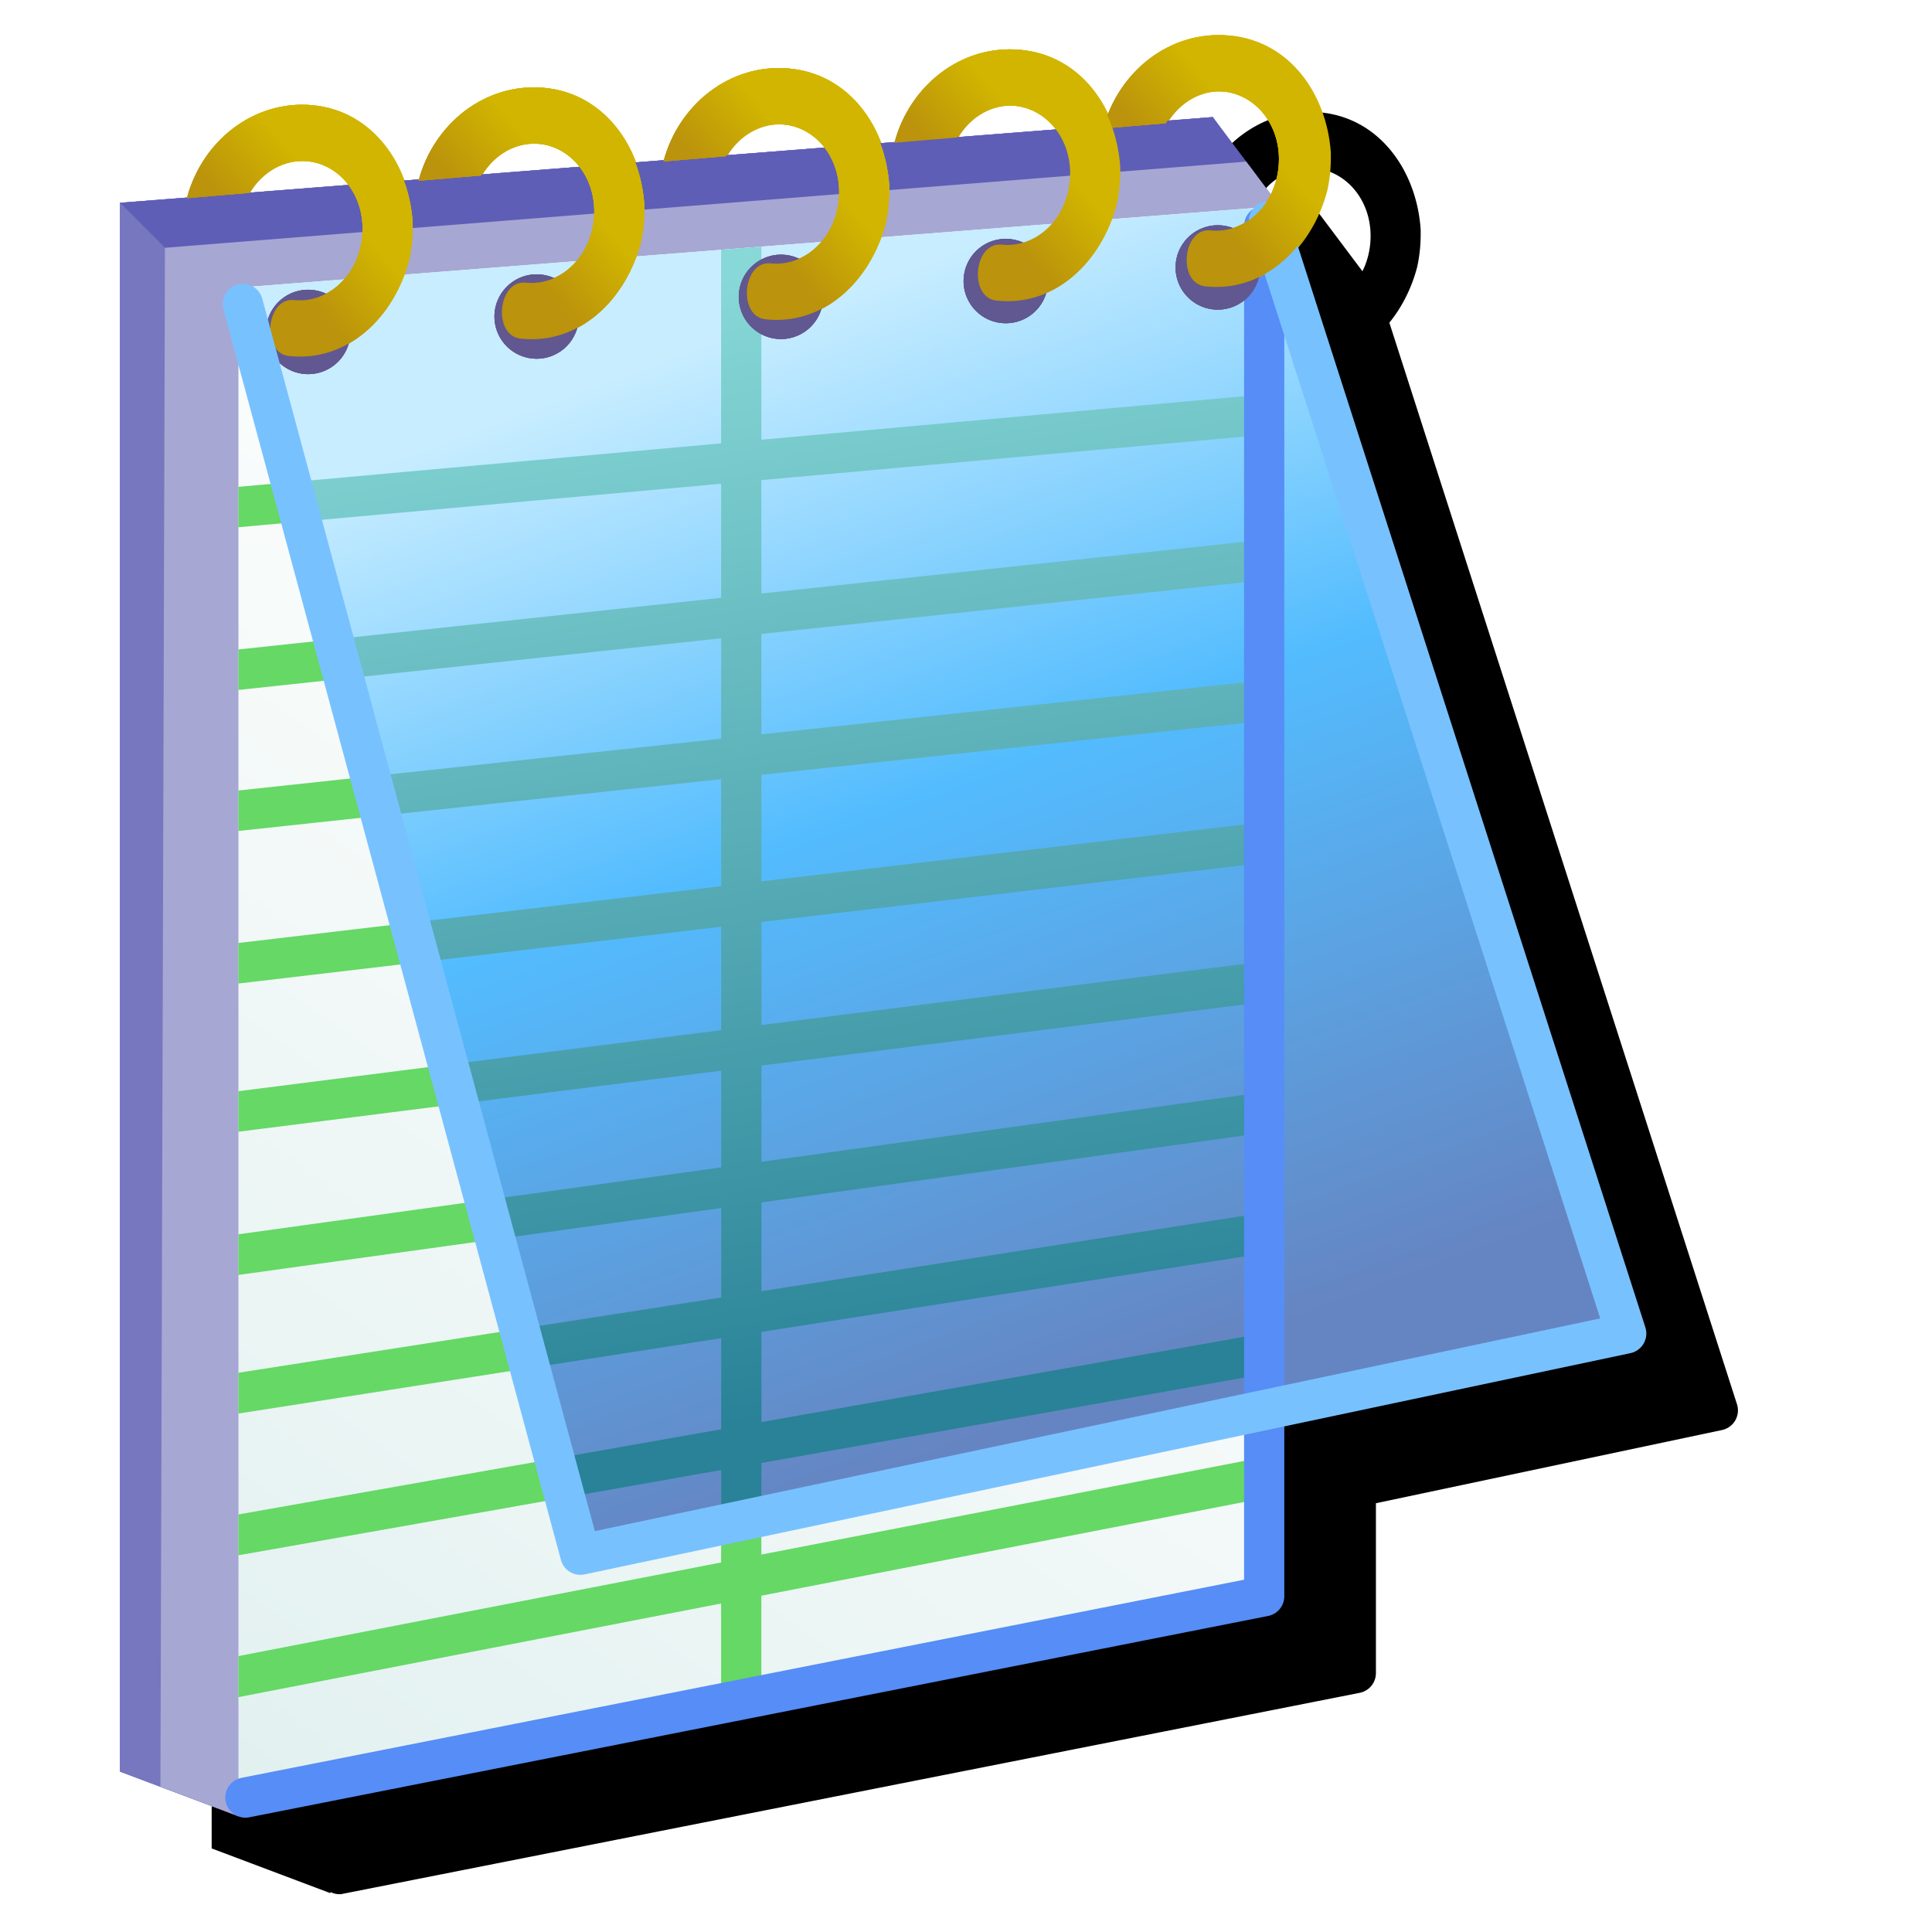 <?xml version="1.0" encoding="UTF-8" standalone="no"?>
<svg
   inkscape:export-ydpi="6"
   inkscape:export-xdpi="6"
   inkscape:export-filename="notepad.png"
   sodipodi:docname="notepad-16.svg"
   inkscape:version="1.1.2 (0a00cf5339, 2022-02-04)"
   id="svg8"
   version="1.1"
   viewBox="0 0 256 256"
   height="256"
   width="256"
   xmlns:inkscape="http://www.inkscape.org/namespaces/inkscape"
   xmlns:sodipodi="http://sodipodi.sourceforge.net/DTD/sodipodi-0.dtd"
   xmlns:xlink="http://www.w3.org/1999/xlink"
   xmlns="http://www.w3.org/2000/svg"
   xmlns:svg="http://www.w3.org/2000/svg"
   xmlns:rdf="http://www.w3.org/1999/02/22-rdf-syntax-ns#"
   xmlns:cc="http://creativecommons.org/ns#"
   xmlns:dc="http://purl.org/dc/elements/1.1/">
  <defs
     id="defs2">
    <linearGradient
       inkscape:collect="always"
       id="linearGradient141488">
      <stop
         style="stop-color:#87d8d6;stop-opacity:1"
         offset="0"
         id="stop141484" />
      <stop
         style="stop-color:#298297;stop-opacity:1"
         offset="1"
         id="stop141486" />
    </linearGradient>
    <linearGradient
       inkscape:collect="always"
       id="linearGradient15268">
      <stop
         style="stop-color:#6585c2;stop-opacity:1"
         offset="0"
         id="stop15264" />
      <stop
         style="stop-color:#53bcfe;stop-opacity:1"
         offset="0.555"
         id="stop78719" />
      <stop
         style="stop-color:#c8edff;stop-opacity:1"
         offset="1"
         id="stop15266" />
    </linearGradient>
    <linearGradient
       inkscape:collect="always"
       id="linearGradient3701">
      <stop
         style="stop-color:#bb930c;stop-opacity:1"
         offset="0"
         id="stop3697" />
      <stop
         style="stop-color:#d1b500;stop-opacity:1"
         offset="1"
         id="stop3699" />
    </linearGradient>
    <linearGradient
       id="linearGradient932"
       inkscape:collect="always">
      <stop
         id="stop928"
         offset="0"
         style="stop-color:#e2f1f0;stop-opacity:1" />
      <stop
         style="stop-color:#f7fbfa;stop-opacity:1"
         offset="0.5"
         id="stop2558" />
      <stop
         id="stop930"
         offset="1"
         style="stop-color:#ffffff;stop-opacity:1" />
    </linearGradient>
    <linearGradient
       gradientTransform="matrix(5.306,0.499,-0.499,5.306,200.615,1.513)"
       inkscape:collect="always"
       xlink:href="#linearGradient3701"
       id="linearGradient3457-0"
       x1="-21.61"
       y1="8.662"
       x2="-20.31"
       y2="7.286"
       gradientUnits="userSpaceOnUse" />
    <linearGradient
       gradientUnits="userSpaceOnUse"
       y2="7.286"
       x2="-20.31"
       y1="8.662"
       x1="-21.61"
       id="linearGradient3457-0-6"
       xlink:href="#linearGradient3701"
       inkscape:collect="always"
       gradientTransform="matrix(5.306,0.499,-0.499,5.306,228.073,-0.543)" />
    <linearGradient
       gradientUnits="userSpaceOnUse"
       y2="7.286"
       x2="-20.31"
       y1="8.662"
       x1="-21.61"
       id="linearGradient3457-0-2"
       xlink:href="#linearGradient3701"
       inkscape:collect="always"
       gradientTransform="matrix(5.306,0.499,-0.499,5.306,257.097,-2.832)" />
    <linearGradient
       gradientUnits="userSpaceOnUse"
       y2="7.286"
       x2="-20.31"
       y1="8.662"
       x1="-21.61"
       id="linearGradient3457-0-5"
       xlink:href="#linearGradient3701"
       inkscape:collect="always"
       gradientTransform="matrix(5.306,0.499,-0.499,5.306,284.471,-5.049)" />
    <linearGradient
       gradientUnits="userSpaceOnUse"
       y2="7.286"
       x2="-20.31"
       y1="8.662"
       x1="-21.61"
       id="linearGradient3457-0-0"
       xlink:href="#linearGradient3701"
       inkscape:collect="always"
       gradientTransform="matrix(5.306,0.499,-0.499,5.306,309.212,-6.736)" />
    <linearGradient
       y2="4.563"
       x2="-34.042"
       y1="39.478"
       x1="-58.352"
       gradientTransform="matrix(1.118,0,0,1.118,-3.452,-0.06)"
       gradientUnits="userSpaceOnUse"
       id="linearGradient3912"
       xlink:href="#linearGradient932"
       inkscape:collect="always" />
    <linearGradient
       y2="7.286"
       x2="-20.31"
       y1="8.662"
       x1="-21.61"
       gradientTransform="matrix(1.113,0.105,-0.105,1.113,-42.763,-0.304)"
       gradientUnits="userSpaceOnUse"
       id="linearGradient3914"
       xlink:href="#linearGradient3701"
       inkscape:collect="always" />
    <linearGradient
       y2="7.286"
       x2="-20.31"
       y1="8.662"
       x1="-21.61"
       gradientTransform="matrix(1.113,0.105,-0.105,1.113,-37.003,-0.735)"
       gradientUnits="userSpaceOnUse"
       id="linearGradient3916"
       xlink:href="#linearGradient3701"
       inkscape:collect="always" />
    <linearGradient
       y2="7.286"
       x2="-20.31"
       y1="8.662"
       x1="-21.61"
       gradientTransform="matrix(1.113,0.105,-0.105,1.113,-30.915,-1.215)"
       gradientUnits="userSpaceOnUse"
       id="linearGradient3918"
       xlink:href="#linearGradient3701"
       inkscape:collect="always" />
    <linearGradient
       y2="7.286"
       x2="-20.31"
       y1="8.662"
       x1="-21.61"
       gradientTransform="matrix(1.113,0.105,-0.105,1.113,-19.982,-2.034)"
       gradientUnits="userSpaceOnUse"
       id="linearGradient3920"
       xlink:href="#linearGradient3701"
       inkscape:collect="always" />
    <linearGradient
       y2="7.286"
       x2="-20.31"
       y1="8.662"
       x1="-21.61"
       gradientTransform="matrix(1.113,0.105,-0.105,1.113,-25.172,-1.68)"
       gradientUnits="userSpaceOnUse"
       id="linearGradient3922"
       xlink:href="#linearGradient3701"
       inkscape:collect="always" />
    <linearGradient
       inkscape:collect="always"
       xlink:href="#linearGradient15268"
       id="linearGradient15270"
       x1="-62.678"
       y1="29.084"
       x2="-72.386"
       y2="2.896"
       gradientUnits="userSpaceOnUse"
       gradientTransform="translate(16.293,4.972)" />
    <linearGradient
       inkscape:collect="always"
       xlink:href="#linearGradient3701"
       id="linearGradient74924"
       gradientUnits="userSpaceOnUse"
       gradientTransform="matrix(1.113,0.105,-0.105,1.113,-42.763,-0.304)"
       x1="-21.61"
       y1="8.662"
       x2="-20.31"
       y2="7.286" />
    <linearGradient
       inkscape:collect="always"
       xlink:href="#linearGradient3701"
       id="linearGradient74926"
       gradientUnits="userSpaceOnUse"
       gradientTransform="matrix(1.113,0.105,-0.105,1.113,-37.003,-0.735)"
       x1="-21.61"
       y1="8.662"
       x2="-20.31"
       y2="7.286" />
    <linearGradient
       inkscape:collect="always"
       xlink:href="#linearGradient3701"
       id="linearGradient74928"
       gradientUnits="userSpaceOnUse"
       gradientTransform="matrix(1.113,0.105,-0.105,1.113,-30.915,-1.215)"
       x1="-21.61"
       y1="8.662"
       x2="-20.31"
       y2="7.286" />
    <linearGradient
       inkscape:collect="always"
       xlink:href="#linearGradient3701"
       id="linearGradient74930"
       gradientUnits="userSpaceOnUse"
       gradientTransform="matrix(1.113,0.105,-0.105,1.113,-19.982,-2.034)"
       x1="-21.61"
       y1="8.662"
       x2="-20.31"
       y2="7.286" />
    <linearGradient
       inkscape:collect="always"
       xlink:href="#linearGradient3701"
       id="linearGradient74932"
       gradientUnits="userSpaceOnUse"
       gradientTransform="matrix(1.113,0.105,-0.105,1.113,-25.172,-1.68)"
       x1="-21.61"
       y1="8.662"
       x2="-20.31"
       y2="7.286" />
    <linearGradient
       inkscape:collect="always"
       xlink:href="#linearGradient3701"
       id="linearGradient74936"
       gradientUnits="userSpaceOnUse"
       gradientTransform="matrix(1.113,0.105,-0.105,1.113,-42.763,-0.304)"
       x1="-21.61"
       y1="8.662"
       x2="-20.31"
       y2="7.286" />
    <linearGradient
       inkscape:collect="always"
       xlink:href="#linearGradient3701"
       id="linearGradient74938"
       gradientUnits="userSpaceOnUse"
       gradientTransform="matrix(1.113,0.105,-0.105,1.113,-37.003,-0.735)"
       x1="-21.61"
       y1="8.662"
       x2="-20.31"
       y2="7.286" />
    <linearGradient
       inkscape:collect="always"
       xlink:href="#linearGradient3701"
       id="linearGradient74940"
       gradientUnits="userSpaceOnUse"
       gradientTransform="matrix(1.113,0.105,-0.105,1.113,-30.915,-1.215)"
       x1="-21.61"
       y1="8.662"
       x2="-20.31"
       y2="7.286" />
    <linearGradient
       inkscape:collect="always"
       xlink:href="#linearGradient3701"
       id="linearGradient74942"
       gradientUnits="userSpaceOnUse"
       gradientTransform="matrix(1.113,0.105,-0.105,1.113,-19.982,-2.034)"
       x1="-21.61"
       y1="8.662"
       x2="-20.31"
       y2="7.286" />
    <linearGradient
       inkscape:collect="always"
       xlink:href="#linearGradient3701"
       id="linearGradient74944"
       gradientUnits="userSpaceOnUse"
       gradientTransform="matrix(1.113,0.105,-0.105,1.113,-25.172,-1.68)"
       x1="-21.61"
       y1="8.662"
       x2="-20.31"
       y2="7.286" />
    <linearGradient
       inkscape:collect="always"
       xlink:href="#linearGradient141488"
       id="linearGradient141490"
       x1="-71.531"
       y1="7.111"
       x2="-66.85"
       y2="34.943"
       gradientUnits="userSpaceOnUse" />
    <filter
       inkscape:collect="always"
       style="color-interpolation-filters:sRGB"
       id="filter944"
       x="-0.159"
       y="-0.136"
       width="1.319"
       height="1.273">
      <feGaussianBlur
         inkscape:collect="always"
         stdDeviation="13.426"
         id="feGaussianBlur946" />
    </filter>
  </defs>
  <sodipodi:namedview
     inkscape:guide-bbox="true"
     inkscape:snap-object-midpoints="true"
     showguides="true"
     inkscape:snap-global="true"
     inkscape:bbox-paths="false"
     fit-margin-bottom="0"
     fit-margin-right="0"
     fit-margin-left="0"
     fit-margin-top="0"
     inkscape:bbox-nodes="false"
     inkscape:snap-bbox="true"
     inkscape:window-maximized="1"
     inkscape:window-y="0"
     inkscape:window-x="0"
     inkscape:window-height="2043"
     inkscape:window-width="3840"
     units="px"
     showgrid="false"
     inkscape:document-rotation="0"
     inkscape:current-layer="layer1"
     inkscape:document-units="px"
     inkscape:cy="123.84322"
     inkscape:cx="58.194846"
     inkscape:zoom="3.4882814"
     inkscape:pageshadow="2"
     inkscape:pageopacity="0.0"
     borderopacity="1.0"
     bordercolor="#666666"
     pagecolor="#ffffff"
     id="base"
     inkscape:pagecheckerboard="0"
     inkscape:snap-grids="false"
     inkscape:object-paths="true"
     inkscape:snap-to-guides="false"
     inkscape:snap-others="false">
    <inkscape:grid
       originy="0"
       originx="0"
       id="grid1504"
       type="xygrid" />
    <inkscape:grid
       originy="0"
       originx="0"
       spacingy="0.5"
       spacingx="0.5"
       id="grid1507"
       type="xygrid" />
  </sodipodi:namedview>
  <g
     transform="translate(-12.568)"
     id="layer1"
     inkscape:groupmode="layer"
     inkscape:label="Layer 1">
    <path
       id="path1378"
       style="fill:#000000;fill-opacity:1;stroke:none;stroke-width:5.959px;stroke-linecap:round;stroke-linejoin:miter;stroke-opacity:1;filter:url(#filter944)"
       d="m 186.087,14.83 c -6.46,0.024 -12.08,4.293 -14.5,10.313 -0.046,0.114 -0.087,0.23 -0.131,0.346 -2.144,-4.7 -6.177,-8.197 -11.584,-8.705 -7.758,-0.73 -14.586,4.711 -16.607,12.225 l -1.922,0.15 c -0.004,-0.01 -0.006,-0.02 -0.01,-0.029 -0.826,-2.199 -2.045,-4.183 -3.607,-5.789 -0.156,-0.161 -0.315,-0.318 -0.479,-0.471 -2.121,-1.988 -4.815,-3.31 -7.98,-3.607 -7.729,-0.727 -14.537,4.674 -16.586,12.145 l -1.168,0.092 -0.826,0.064 -0.859,0.066 -0.939,0.074 c -1.981,-5.285 -6.224,-9.333 -12.074,-9.883 -4.138,-0.389 -8.012,0.977 -11.033,3.477 -0.178,0.147 -0.352,0.298 -0.523,0.453 -2.359,2.126 -4.134,4.97 -5.023,8.201 l -2.01,0.158 c -0.015,-0.04 -0.028,-0.081 -0.043,-0.121 -1.983,-5.278 -6.222,-9.318 -12.066,-9.867 -7.763,-0.73 -14.597,4.719 -16.613,12.24 l -8.889,0.697 V 244.928 l 5.355,2.016 10.338,3.895 0.078,-0.123 a 2.665,2.665 0 0 0 1.361,0.271 L 192.737,224.307 a 2.665,2.665 0 0 0 2.148,-2.613 v -22.508 l 45.855,-9.699 a 2.665,2.665 0 0 0 1.986,-3.424 L 196.665,42.758 c 1.698,-2.086 2.968,-4.629 3.686,-7.379 0.37,-1.683 0.498,-3.334 0.459,-5.008 -0.541,-7.804 -5.481,-14.742 -13.273,-15.475 -0.487,-0.046 -0.971,-0.068 -1.449,-0.066 z m 0.18,7.451 c 0.19,0.003 0.381,0.013 0.572,0.031 4.373,0.411 7.789,4.679 7.291,9.969 -0.126,1.343 -0.489,2.575 -1.031,3.662 l -7.689,-10.242 -6.037,0.473 c 0.039,-0.06 0.075,-0.121 0.115,-0.18 1.596,-2.346 4.118,-3.755 6.779,-3.713 z m -27.664,1.887 c 0.19,0.003 0.381,0.013 0.572,0.031 2.177,0.205 4.115,1.367 5.453,3.133 l -12.059,0.945 -0.498,0.039 -0.355,0.027 -0.197,0.016 c 0.097,-0.164 0.199,-0.325 0.305,-0.48 1.596,-2.346 4.118,-3.753 6.779,-3.711 z m -30.605,2.479 c 0.19,0.003 0.381,0.013 0.572,0.031 2.145,0.202 4.057,1.335 5.393,3.059 l -12.996,1.02 c 1.573,-2.582 4.224,-4.154 7.031,-4.109 z m -32.453,2.559 c 0.19,0.003 0.381,0.013 0.572,0.031 2.14,0.201 4.047,1.331 5.383,3.047 l -11.725,0.92 -0.873,0.068 -0.309,0.023 -0.072,0.006 c 0.079,-0.13 0.159,-0.258 0.244,-0.383 1.596,-2.346 4.118,-3.755 6.779,-3.713 z m -30.699,2.301 c 0.19,0.003 0.379,0.013 0.57,0.031 2.183,0.205 4.128,1.372 5.467,3.146 l -8.557,0.672 -0.344,0.027 -4.232,0.332 c 0.101,-0.17 0.205,-0.337 0.314,-0.498 1.596,-2.346 4.12,-3.753 6.781,-3.711 z" />
    <g
       id="g187381"
       style="opacity:1"
       transform="matrix(5.33,0,0,5.33,412.974,0.373)">
      <g
         id="g74559"
         style="stroke:none"
         transform="matrix(0.21,0,0,0.21,-84.848,-0.621)">
        <g
           id="g74537"
           transform="matrix(5.33,0,0,5.33,441.312,0.012)"
           style="stroke:none">
          <g
             id="g74535"
             style="stroke:none">
            <path
               style="fill:none;stroke:none;stroke-width:1px;stroke-linecap:round;stroke-linejoin:miter;stroke-opacity:1"
               d="m -66.432,12 5.5,-0.5"
               id="path74521"
               sodipodi:nodetypes="cc" />
            <path
               style="fill:#aeb2b1;fill-opacity:1;stroke:none;stroke-width:1px;stroke-linecap:round;stroke-linejoin:round;stroke-opacity:1"
               d="m -66.432,15 5.5,-0.5"
               id="path74523"
               sodipodi:nodetypes="cc" />
            <path
               style="fill:none;stroke:none;stroke-width:1px;stroke-linecap:round;stroke-linejoin:round;stroke-opacity:1"
               d="m -65.932,22 17,-1.5"
               id="path74525"
               sodipodi:nodetypes="cc" />
            <path
               id="path74527"
               d="M -65.932,25.5 -48.932,24"
               style="fill:none;stroke:none;stroke-width:1px;stroke-linecap:round;stroke-linejoin:round;stroke-opacity:1"
               sodipodi:nodetypes="cc" />
            <path
               sodipodi:nodetypes="cc"
               style="fill:none;stroke:none;stroke-width:1px;stroke-linecap:round;stroke-linejoin:round;stroke-opacity:1"
               d="m -65.932,29 17,-1.5"
               id="path74529" />
            <path
               sodipodi:nodetypes="cc"
               id="path74531"
               d="m -65.932,35.5 5.5,-0.5"
               style="fill:none;stroke:none;stroke-width:1px;stroke-linecap:round;stroke-linejoin:miter;stroke-opacity:1" />
            <path
               sodipodi:nodetypes="cc"
               id="path74533"
               d="m -65.932,38.5 5.5,-0.5"
               style="fill:#aeb2b1;fill-opacity:1;stroke:none;stroke-width:1px;stroke-linecap:round;stroke-linejoin:round;stroke-opacity:1" />
          </g>
        </g>
        <circle
           style="fill:#615791;fill-opacity:1;fill-rule:evenodd;stroke:none;stroke-width:6.828;stroke-linecap:round;stroke-linejoin:round"
           id="circle74539"
           cx="82.876"
           cy="41.966"
           r="5" />
        <circle
           r="5"
           cy="40.138"
           cx="109.952"
           id="circle74541"
           style="fill:#615791;fill-opacity:1;fill-rule:evenodd;stroke:none;stroke-width:6.828;stroke-linecap:round;stroke-linejoin:round" />
        <circle
           r="5"
           cy="37.806"
           cx="138.908"
           id="circle74543"
           style="fill:#615791;fill-opacity:1;fill-rule:evenodd;stroke:none;stroke-width:6.828;stroke-linecap:round;stroke-linejoin:round" />
        <circle
           r="5"
           cy="35.936"
           cx="165.553"
           id="circle74545"
           style="fill:#615791;fill-opacity:1;fill-rule:evenodd;stroke:none;stroke-width:6.828;stroke-linecap:round;stroke-linejoin:round" />
        <circle
           r="5"
           cy="34.324"
           cx="190.672"
           id="circle74547"
           style="fill:#615791;fill-opacity:1;fill-rule:evenodd;stroke:none;stroke-width:6.828;stroke-linecap:round;stroke-linejoin:round" />
        <path
           style="color:#000000;font-style:normal;font-variant:normal;font-weight:normal;font-stretch:normal;font-size:medium;line-height:normal;font-family:sans-serif;font-variant-ligatures:normal;font-variant-position:normal;font-variant-caps:normal;font-variant-numeric:normal;font-variant-alternates:normal;font-variant-east-asian:normal;font-feature-settings:normal;font-variation-settings:normal;text-indent:0;text-align:start;text-decoration:none;text-decoration-line:none;text-decoration-style:solid;text-decoration-color:#000000;letter-spacing:normal;word-spacing:normal;text-transform:none;writing-mode:lr-tb;direction:ltr;text-orientation:mixed;dominant-baseline:auto;baseline-shift:baseline;text-anchor:start;white-space:normal;shape-padding:0;shape-margin:0;inline-size:0;clip-rule:nonzero;display:inline;overflow:visible;visibility:visible;opacity:1;isolation:auto;mix-blend-mode:normal;color-interpolation:sRGB;color-interpolation-filters:linearRGB;solid-color:#000000;solid-opacity:1;vector-effect:none;fill:url(#linearGradient3457-0);fill-opacity:1;fill-rule:evenodd;stroke:none;stroke-width:6.662;stroke-linecap:round;stroke-linejoin:round;stroke-miterlimit:4;stroke-dasharray:none;stroke-dashoffset:0;stroke-opacity:1;color-rendering:auto;image-rendering:auto;shape-rendering:auto;text-rendering:auto;enable-background:accumulate;stop-color:#000000;stop-opacity:1"
           d="m 80.592,44.814 c 6.967,0.766 12.489,-4.624 14.257,-11.404 0.331,-1.505 0.445,-2.981 0.41,-4.478 C 94.775,21.951 90.357,15.746 83.387,15.09 76.421,14.435 70.291,19.343 68.51,26.103 l 7.385,-0.626 c 1.491,-2.532 4.132,-4.012 6.868,-3.754 3.911,0.368 6.967,4.184 6.522,8.915 -0.445,4.731 -4.164,7.954 -8.07,7.543 -3.318,-0.349 -3.946,6.268 -0.624,6.633 z"
           id="path74549"
           sodipodi:nodetypes="sccsccssss" />
        <path
           sodipodi:nodetypes="sccsccssss"
           id="path74551"
           d="m 108.049,42.757 c 6.967,0.766 12.489,-4.624 14.257,-11.404 0.331,-1.505 0.445,-2.981 0.41,-4.478 -0.484,-6.98 -4.903,-13.185 -11.872,-13.841 -6.966,-0.655 -13.095,4.252 -14.876,11.013 l 7.385,-0.626 c 1.491,-2.532 4.132,-4.012 6.868,-3.754 3.911,0.368 6.967,4.184 6.522,8.915 -0.445,4.731 -4.164,7.954 -8.07,7.543 -3.318,-0.349 -3.946,6.268 -0.624,6.633 z"
           style="color:#000000;font-style:normal;font-variant:normal;font-weight:normal;font-stretch:normal;font-size:medium;line-height:normal;font-family:sans-serif;font-variant-ligatures:normal;font-variant-position:normal;font-variant-caps:normal;font-variant-numeric:normal;font-variant-alternates:normal;font-variant-east-asian:normal;font-feature-settings:normal;font-variation-settings:normal;text-indent:0;text-align:start;text-decoration:none;text-decoration-line:none;text-decoration-style:solid;text-decoration-color:#000000;letter-spacing:normal;word-spacing:normal;text-transform:none;writing-mode:lr-tb;direction:ltr;text-orientation:mixed;dominant-baseline:auto;baseline-shift:baseline;text-anchor:start;white-space:normal;shape-padding:0;shape-margin:0;inline-size:0;clip-rule:nonzero;display:inline;overflow:visible;visibility:visible;opacity:1;isolation:auto;mix-blend-mode:normal;color-interpolation:sRGB;color-interpolation-filters:linearRGB;solid-color:#000000;solid-opacity:1;vector-effect:none;fill:url(#linearGradient3457-0-6);fill-opacity:1;fill-rule:evenodd;stroke:none;stroke-width:6.662;stroke-linecap:round;stroke-linejoin:round;stroke-miterlimit:4;stroke-dasharray:none;stroke-dashoffset:0;stroke-opacity:1;color-rendering:auto;image-rendering:auto;shape-rendering:auto;text-rendering:auto;enable-background:accumulate;stop-color:#000000;stop-opacity:1" />
        <path
           sodipodi:nodetypes="sccsccssss"
           id="path74553"
           d="m 137.074,40.468 c 6.967,0.766 12.489,-4.624 14.257,-11.404 0.331,-1.505 0.445,-2.981 0.41,-4.478 -0.484,-6.98 -4.903,-13.185 -11.872,-13.841 -6.966,-0.655 -13.095,4.252 -14.876,11.013 l 7.385,-0.626 c 1.491,-2.532 4.132,-4.012 6.868,-3.754 3.911,0.368 6.967,4.184 6.522,8.915 -0.445,4.731 -4.164,7.954 -8.07,7.543 -3.318,-0.349 -3.946,6.268 -0.624,6.633 z"
           style="color:#000000;font-style:normal;font-variant:normal;font-weight:normal;font-stretch:normal;font-size:medium;line-height:normal;font-family:sans-serif;font-variant-ligatures:normal;font-variant-position:normal;font-variant-caps:normal;font-variant-numeric:normal;font-variant-alternates:normal;font-variant-east-asian:normal;font-feature-settings:normal;font-variation-settings:normal;text-indent:0;text-align:start;text-decoration:none;text-decoration-line:none;text-decoration-style:solid;text-decoration-color:#000000;letter-spacing:normal;word-spacing:normal;text-transform:none;writing-mode:lr-tb;direction:ltr;text-orientation:mixed;dominant-baseline:auto;baseline-shift:baseline;text-anchor:start;white-space:normal;shape-padding:0;shape-margin:0;inline-size:0;clip-rule:nonzero;display:inline;overflow:visible;visibility:visible;opacity:1;isolation:auto;mix-blend-mode:normal;color-interpolation:sRGB;color-interpolation-filters:linearRGB;solid-color:#000000;solid-opacity:1;vector-effect:none;fill:url(#linearGradient3457-0-2);fill-opacity:1;fill-rule:evenodd;stroke:none;stroke-width:6.662;stroke-linecap:round;stroke-linejoin:round;stroke-miterlimit:4;stroke-dasharray:none;stroke-dashoffset:0;stroke-opacity:1;color-rendering:auto;image-rendering:auto;shape-rendering:auto;text-rendering:auto;enable-background:accumulate;stop-color:#000000;stop-opacity:1" />
        <path
           sodipodi:nodetypes="sccsccssss"
           id="path74555"
           d="m 189.189,36.564 c 6.967,0.766 12.489,-4.624 14.257,-11.404 0.331,-1.505 0.445,-2.981 0.41,-4.478 C 203.372,13.701 198.953,7.496 191.984,6.841 185.018,6.185 178.888,11.093 177.107,17.854 l 7.385,-0.626 c 1.491,-2.532 4.132,-4.012 6.868,-3.754 3.911,0.368 6.967,4.184 6.522,8.915 -0.445,4.731 -4.164,7.954 -8.07,7.543 -3.318,-0.349 -3.946,6.268 -0.624,6.633 z"
           style="color:#000000;font-style:normal;font-variant:normal;font-weight:normal;font-stretch:normal;font-size:medium;line-height:normal;font-family:sans-serif;font-variant-ligatures:normal;font-variant-position:normal;font-variant-caps:normal;font-variant-numeric:normal;font-variant-alternates:normal;font-variant-east-asian:normal;font-feature-settings:normal;font-variation-settings:normal;text-indent:0;text-align:start;text-decoration:none;text-decoration-line:none;text-decoration-style:solid;text-decoration-color:#000000;letter-spacing:normal;word-spacing:normal;text-transform:none;writing-mode:lr-tb;direction:ltr;text-orientation:mixed;dominant-baseline:auto;baseline-shift:baseline;text-anchor:start;white-space:normal;shape-padding:0;shape-margin:0;inline-size:0;clip-rule:nonzero;display:inline;overflow:visible;visibility:visible;opacity:1;isolation:auto;mix-blend-mode:normal;color-interpolation:sRGB;color-interpolation-filters:linearRGB;solid-color:#000000;solid-opacity:1;vector-effect:none;fill:url(#linearGradient3457-0-0);fill-opacity:1;fill-rule:evenodd;stroke:none;stroke-width:6.662;stroke-linecap:round;stroke-linejoin:round;stroke-miterlimit:4;stroke-dasharray:none;stroke-dashoffset:0;stroke-opacity:1;color-rendering:auto;image-rendering:auto;shape-rendering:auto;text-rendering:auto;enable-background:accumulate;stop-color:#000000;stop-opacity:1" />
        <path
           sodipodi:nodetypes="sccsccssss"
           id="path74557"
           d="m 164.447,38.251 c 6.967,0.766 12.489,-4.624 14.257,-11.404 0.331,-1.505 0.445,-2.981 0.41,-4.478 C 178.631,15.388 174.212,9.183 167.242,8.527 160.277,7.872 154.147,12.78 152.366,19.541 l 7.385,-0.626 c 1.491,-2.532 4.132,-4.012 6.868,-3.754 3.911,0.368 6.967,4.184 6.522,8.915 -0.445,4.731 -4.164,7.954 -8.07,7.543 -3.318,-0.349 -3.946,6.268 -0.624,6.633 z"
           style="color:#000000;font-style:normal;font-variant:normal;font-weight:normal;font-stretch:normal;font-size:medium;line-height:normal;font-family:sans-serif;font-variant-ligatures:normal;font-variant-position:normal;font-variant-caps:normal;font-variant-numeric:normal;font-variant-alternates:normal;font-variant-east-asian:normal;font-feature-settings:normal;font-variation-settings:normal;text-indent:0;text-align:start;text-decoration:none;text-decoration-line:none;text-decoration-style:solid;text-decoration-color:#000000;letter-spacing:normal;word-spacing:normal;text-transform:none;writing-mode:lr-tb;direction:ltr;text-orientation:mixed;dominant-baseline:auto;baseline-shift:baseline;text-anchor:start;white-space:normal;shape-padding:0;shape-margin:0;inline-size:0;clip-rule:nonzero;display:inline;overflow:visible;visibility:visible;opacity:1;isolation:auto;mix-blend-mode:normal;color-interpolation:sRGB;color-interpolation-filters:linearRGB;solid-color:#000000;solid-opacity:1;vector-effect:none;fill:url(#linearGradient3457-0-5);fill-opacity:1;fill-rule:evenodd;stroke:none;stroke-width:6.662;stroke-linecap:round;stroke-linejoin:round;stroke-miterlimit:4;stroke-dasharray:none;stroke-dashoffset:0;stroke-opacity:1;color-rendering:auto;image-rendering:auto;shape-rendering:auto;text-rendering:auto;enable-background:accumulate;stop-color:#000000;stop-opacity:1" />
      </g>
      <path
         style="fill:#7777c0;fill-opacity:1;stroke:none;stroke-width:1.118px;stroke-linecap:butt;stroke-linejoin:miter;stroke-opacity:1"
         d="m -72.14,43.972 5e-6,-39 27.167,-2.131 1.278,2.24 -25.5,40 z"
         id="path74561"
         sodipodi:nodetypes="cccccc" />
      <path
         sodipodi:nodetypes="sccsccssss"
         id="path74587"
         d="m -50.351,7.403 c 1.462,0.161 2.62,-0.97 2.991,-2.392 0.069,-0.316 0.093,-0.625 0.086,-0.939 -0.102,-1.464 -1.028,-2.766 -2.491,-2.903 -1.461,-0.137 -2.747,0.892 -3.121,2.31 l 1.549,-0.131 c 0.313,-0.531 0.867,-0.842 1.441,-0.788 0.82,0.077 1.462,0.878 1.368,1.87 -0.093,0.992 -0.873,1.668 -1.693,1.582 -0.696,-0.073 -0.828,1.315 -0.131,1.391 z"
         style="color:#000000;font-style:normal;font-variant:normal;font-weight:normal;font-stretch:normal;font-size:medium;line-height:normal;font-family:sans-serif;font-variant-ligatures:normal;font-variant-position:normal;font-variant-caps:normal;font-variant-numeric:normal;font-variant-alternates:normal;font-variant-east-asian:normal;font-feature-settings:normal;font-variation-settings:normal;text-indent:0;text-align:start;text-decoration:none;text-decoration-line:none;text-decoration-style:solid;text-decoration-color:#000000;letter-spacing:normal;word-spacing:normal;text-transform:none;writing-mode:lr-tb;direction:ltr;text-orientation:mixed;dominant-baseline:auto;baseline-shift:baseline;text-anchor:start;white-space:normal;shape-padding:0;shape-margin:0;inline-size:0;clip-rule:nonzero;display:inline;overflow:visible;visibility:visible;isolation:auto;mix-blend-mode:normal;color-interpolation:sRGB;color-interpolation-filters:linearRGB;solid-color:#000000;solid-opacity:1;vector-effect:none;fill:url(#linearGradient3922);fill-opacity:1;fill-rule:evenodd;stroke:none;stroke-width:1.398;stroke-linecap:round;stroke-linejoin:round;stroke-miterlimit:4;stroke-dasharray:none;stroke-dashoffset:0;stroke-opacity:1;color-rendering:auto;image-rendering:auto;shape-rendering:auto;text-rendering:auto;enable-background:accumulate;stop-color:#000000" />
      <path
         style="fill:#7777c0;fill-opacity:1;stroke:none;stroke-width:1.118px;stroke-linecap:butt;stroke-linejoin:miter;stroke-opacity:1"
         d="m -72.14,43.972 5e-6,-39 27.167,-2.131 1.425,1.956 -25.647,40.283 z"
         id="path938-9"
         sodipodi:nodetypes="cccccc" />
      <path
         sodipodi:nodetypes="sccsccssss"
         id="path3449-9-9"
         d="m -50.351,7.403 c 1.462,0.161 2.62,-0.97 2.991,-2.392 0.069,-0.316 0.093,-0.625 0.086,-0.939 -0.102,-1.464 -1.028,-2.766 -2.491,-2.903 -1.461,-0.137 -2.747,0.892 -3.121,2.31 l 1.549,-0.131 c 0.313,-0.531 0.867,-0.842 1.441,-0.788 0.82,0.077 1.462,0.878 1.368,1.87 -0.093,0.992 -0.873,1.668 -1.693,1.582 -0.696,-0.073 -0.828,1.315 -0.131,1.391 z"
         style="color:#000000;font-style:normal;font-variant:normal;font-weight:normal;font-stretch:normal;font-size:medium;line-height:normal;font-family:sans-serif;font-variant-ligatures:normal;font-variant-position:normal;font-variant-caps:normal;font-variant-numeric:normal;font-variant-alternates:normal;font-variant-east-asian:normal;font-feature-settings:normal;font-variation-settings:normal;text-indent:0;text-align:start;text-decoration:none;text-decoration-line:none;text-decoration-style:solid;text-decoration-color:#000000;letter-spacing:normal;word-spacing:normal;text-transform:none;writing-mode:lr-tb;direction:ltr;text-orientation:mixed;dominant-baseline:auto;baseline-shift:baseline;text-anchor:start;white-space:normal;shape-padding:0;shape-margin:0;inline-size:0;clip-rule:nonzero;display:inline;overflow:visible;visibility:visible;isolation:auto;mix-blend-mode:normal;color-interpolation:sRGB;color-interpolation-filters:linearRGB;solid-color:#000000;solid-opacity:1;vector-effect:none;fill:url(#linearGradient74932);fill-opacity:1;fill-rule:evenodd;stroke:none;stroke-width:1.398;stroke-linecap:round;stroke-linejoin:round;stroke-miterlimit:4;stroke-dasharray:none;stroke-dashoffset:0;stroke-opacity:1;color-rendering:auto;image-rendering:auto;shape-rendering:auto;text-rendering:auto;enable-background:accumulate;stop-color:#000000" />
      <path
         style="fill:#7777c0;fill-opacity:1;stroke:none;stroke-width:1.118px;stroke-linecap:butt;stroke-linejoin:miter;stroke-opacity:1"
         d="m -72.14,43.972 5e-6,-39 27.167,-2.131 1.278,2.24 -25.5,40 z"
         id="path3864"
         sodipodi:nodetypes="cccccc" />
      <path
         sodipodi:nodetypes="ccccc"
         id="path3866"
         d="m -69.903,7.208 -2.236,-2.236 27.167,-2.131 1.735,2.311 z"
         style="fill:#5e5eb7;fill-opacity:1;stroke:none;stroke-width:1.118px;stroke-linecap:butt;stroke-linejoin:miter;stroke-opacity:1" />
      <path
         style="fill:#a7a7d3;fill-opacity:1;stroke:none;stroke-width:1.118px;stroke-linecap:butt;stroke-linejoin:miter;stroke-opacity:1"
         d="m -69.195,45.081 -1.94,-0.731 0.113,-38.26 26.88,-2.142 0.638,0.849"
         id="path3868"
         sodipodi:nodetypes="ccccc" />
      <path
         style="fill:url(#linearGradient3912);fill-opacity:1;stroke:none;stroke-width:1;stroke-linecap:round;stroke-linejoin:round;stroke-miterlimit:4;stroke-dasharray:none;stroke-opacity:1"
         d="m -69.195,44.58 25.5,-5.22 V 5.081 l -25.5,2"
         id="path74567"
         sodipodi:nodetypes="cccc" />
      <path
         id="path130564"
         style="color:#000000;fill:#65d865;fill-opacity:1;stroke-width:1px;-inkscape-stroke:none"
         d="m -69.764,6.189 v 4.762 l -12,1.082 v 1.004 l 12,-1.082 v 2.836 l -12,1.285 v 1.006 l 12,-1.285 v 2.496 l -12,1.289 v 1.006 l 12,-1.289 v 2.66 l -12,1.414 v 1.008 l 12,-1.414 v 2.57 l -12,1.52 v 1.008 l 12,-1.52 v 2.404 l -12,1.666 V 31.625 l 12,-1.666 v 2.225 l -12,1.873 v 1.014 l 12,-1.875 v 2.264 l -12,2.119 v 1.016 l 12,-2.121 v 2.299 l -12,2.328 v 1.02 l 12,-2.328 v 2.201 l 1,-0.217 v -2.178 l 12.5,-2.426 v -0.512 l -0.096,-0.49 -12.404,2.406 v -2.279 l 12.5,-2.209 v -0.514 l -0.086,-0.486 -12.414,2.193 v -2.242 l 12.5,-1.953 v -0.512 l -0.076,-0.488 -12.424,1.941 v -2.207 l 12.5,-1.734 v -0.504 l -0.068,-0.496 -12.432,1.725 v -2.393 l 12.5,-1.582 v -0.504 l -0.062,-0.496 -12.438,1.574 v -2.561 l 12.5,-1.473 v -0.506 l -0.059,-0.496 -12.441,1.467 v -2.65 l 12.5,-1.344 V 17.344 l -0.053,-0.496 -12.447,1.338 v -2.496 l 12.5,-1.338 v -0.504 l -0.053,-0.496 -12.447,1.332 v -2.818 l 12.5,-1.127 v -0.502 l -0.045,-0.498 -12.455,1.123 V 6.189 Z"
         transform="translate(12.568)" />
      <path
         style="opacity:1;fill:url(#linearGradient15270);fill-opacity:1;stroke:none;stroke-width:1px;stroke-linecap:butt;stroke-linejoin:round;stroke-opacity:1"
         d="m -69.195,7.081 8.5,31.5 26,-5.5 -9,-28"
         id="path80199"
         sodipodi:nodetypes="cccc" />
      <path
         id="path74569"
         style="fill:#615791;fill-opacity:1;fill-rule:evenodd;stroke:none;stroke-width:1.432;stroke-linecap:round;stroke-linejoin:round"
         d="m -66.413,8.182 a 1.049,1.049 0 0 1 -1.049,1.049 1.049,1.049 0 0 1 -1.049,-1.049 1.049,1.049 0 0 1 1.049,-1.049 1.049,1.049 0 0 1 1.049,1.049" />
      <path
         id="path74571"
         style="fill:#615791;fill-opacity:1;fill-rule:evenodd;stroke:none;stroke-width:1.432;stroke-linecap:round;stroke-linejoin:round"
         d="m -60.733,7.799 a 1.049,1.049 0 0 1 -1.049,1.049 1.049,1.049 0 0 1 -1.049,-1.049 1.049,1.049 0 0 1 1.049,-1.049 1.049,1.049 0 0 1 1.049,1.049" />
      <path
         id="path141407"
         style="color:#000000;fill:url(#linearGradient141490);fill-opacity:1;stroke-width:1px;-inkscape-stroke:none"
         d="m -68.764,6.061 -1,0.078 v 4.813 l -10.695,0.965 0.264,0.98 10.432,-0.941 v 2.836 l -9.641,1.033 0.264,0.977 9.377,-1.004 v 2.496 l -8.721,0.938 0.264,0.977 8.457,-0.908 v 2.66 l -7.738,0.912 0.264,0.977 7.475,-0.881 v 2.57 l -6.787,0.859 0.262,0.975 6.525,-0.826 v 2.404 l -5.879,0.816 0.264,0.973 5.615,-0.779 v 2.225 l -5.016,0.783 0.264,0.971 4.752,-0.742 v 2.264 l -4.145,0.732 0.262,0.967 3.883,-0.686 v 1.367 l 1,-0.211 v -1.332 l 12.5,-2.209 v -0.514 l -0.086,-0.486 -12.414,2.193 v -2.242 l 12.5,-1.953 v -0.512 l -0.076,-0.488 -12.424,1.941 v -2.207 l 12.5,-1.734 v -0.504 l -0.068,-0.496 -12.432,1.725 v -2.393 l 12.5,-1.582 v -0.504 l -0.062,-0.496 -12.438,1.574 v -2.561 l 12.5,-1.473 V 20.871 L -56.322,20.375 -68.764,21.842 v -2.65 l 12.5,-1.344 V 17.344 l -0.053,-0.496 -12.447,1.338 v -2.496 l 12.5,-1.338 v -0.504 l -0.053,-0.496 -12.447,1.332 v -2.818 l 12.5,-1.127 v -0.502 l -0.045,-0.498 -12.455,1.123 z"
         transform="translate(12.568)" />
      <path
         style="fill:none;fill-opacity:1;stroke:#568df6;stroke-width:1;stroke-linecap:round;stroke-linejoin:round;stroke-miterlimit:4;stroke-dasharray:none;stroke-opacity:1"
         d="m -69.022,44.618 25.327,-5.005 V 5.545"
         id="path3870"
         sodipodi:nodetypes="ccc" />
      <path
         id="path74573"
         style="fill:#615791;fill-opacity:1;fill-rule:evenodd;stroke:none;stroke-width:1.432;stroke-linecap:round;stroke-linejoin:round"
         d="m -54.659,7.31 a 1.049,1.049 0 0 1 -1.049,1.049 1.049,1.049 0 0 1 -1.049,-1.049 1.049,1.049 0 0 1 1.049,-1.049 1.049,1.049 0 0 1 1.049,1.049" />
      <path
         id="path74575"
         style="fill:#615791;fill-opacity:1;fill-rule:evenodd;stroke:none;stroke-width:1.432;stroke-linecap:round;stroke-linejoin:round"
         d="m -49.07,6.917 a 1.049,1.049 0 0 1 -1.049,1.049 1.049,1.049 0 0 1 -1.049,-1.049 1.049,1.049 0 0 1 1.049,-1.049 1.049,1.049 0 0 1 1.049,1.049" />
      <path
         id="path74577"
         style="fill:#615791;fill-opacity:1;fill-rule:evenodd;stroke:none;stroke-width:1.432;stroke-linecap:round;stroke-linejoin:round"
         d="m -43.8,6.579 a 1.049,1.049 0 0 1 -1.049,1.049 1.049,1.049 0 0 1 -1.049,-1.049 1.049,1.049 0 0 1 1.049,-1.049 1.049,1.049 0 0 1 1.049,1.049" />
      <path
         style="color:#000000;font-style:normal;font-variant:normal;font-weight:normal;font-stretch:normal;font-size:medium;line-height:normal;font-family:sans-serif;font-variant-ligatures:normal;font-variant-position:normal;font-variant-caps:normal;font-variant-numeric:normal;font-variant-alternates:normal;font-variant-east-asian:normal;font-feature-settings:normal;font-variation-settings:normal;text-indent:0;text-align:start;text-decoration:none;text-decoration-line:none;text-decoration-style:solid;text-decoration-color:#000000;letter-spacing:normal;word-spacing:normal;text-transform:none;writing-mode:lr-tb;direction:ltr;text-orientation:mixed;dominant-baseline:auto;baseline-shift:baseline;text-anchor:start;white-space:normal;shape-padding:0;shape-margin:0;inline-size:0;clip-rule:nonzero;display:inline;overflow:visible;visibility:visible;isolation:auto;mix-blend-mode:normal;color-interpolation:sRGB;color-interpolation-filters:linearRGB;solid-color:#000000;solid-opacity:1;vector-effect:none;fill:url(#linearGradient3914);fill-opacity:1;fill-rule:evenodd;stroke:none;stroke-width:1.398;stroke-linecap:round;stroke-linejoin:round;stroke-miterlimit:4;stroke-dasharray:none;stroke-dashoffset:0;stroke-opacity:1;color-rendering:auto;image-rendering:auto;shape-rendering:auto;text-rendering:auto;enable-background:accumulate;stop-color:#000000"
         d="m -67.941,8.78 c 1.462,0.161 2.62,-0.97 2.991,-2.392 0.069,-0.316 0.093,-0.625 0.086,-0.939 -0.102,-1.464 -1.028,-2.766 -2.491,-2.903 -1.461,-0.137 -2.747,0.892 -3.121,2.31 l 1.549,-0.131 c 0.313,-0.531 0.867,-0.842 1.441,-0.788 0.82,0.077 1.462,0.878 1.368,1.87 -0.093,0.992 -0.873,1.668 -1.693,1.582 -0.696,-0.073 -0.828,1.315 -0.131,1.391 z"
         id="path74579"
         sodipodi:nodetypes="sccsccssss" />
      <path
         sodipodi:nodetypes="sccsccssss"
         id="path74581"
         d="m -62.182,8.348 c 1.462,0.161 2.62,-0.97 2.991,-2.392 0.069,-0.316 0.093,-0.625 0.086,-0.939 -0.102,-1.464 -1.028,-2.766 -2.491,-2.903 -1.461,-0.137 -2.747,0.892 -3.121,2.31 l 1.549,-0.131 c 0.313,-0.531 0.867,-0.842 1.441,-0.788 0.82,0.077 1.462,0.878 1.368,1.87 -0.093,0.992 -0.873,1.668 -1.693,1.582 -0.696,-0.073 -0.828,1.315 -0.131,1.391 z"
         style="color:#000000;font-style:normal;font-variant:normal;font-weight:normal;font-stretch:normal;font-size:medium;line-height:normal;font-family:sans-serif;font-variant-ligatures:normal;font-variant-position:normal;font-variant-caps:normal;font-variant-numeric:normal;font-variant-alternates:normal;font-variant-east-asian:normal;font-feature-settings:normal;font-variation-settings:normal;text-indent:0;text-align:start;text-decoration:none;text-decoration-line:none;text-decoration-style:solid;text-decoration-color:#000000;letter-spacing:normal;word-spacing:normal;text-transform:none;writing-mode:lr-tb;direction:ltr;text-orientation:mixed;dominant-baseline:auto;baseline-shift:baseline;text-anchor:start;white-space:normal;shape-padding:0;shape-margin:0;inline-size:0;clip-rule:nonzero;display:inline;overflow:visible;visibility:visible;isolation:auto;mix-blend-mode:normal;color-interpolation:sRGB;color-interpolation-filters:linearRGB;solid-color:#000000;solid-opacity:1;vector-effect:none;fill:url(#linearGradient3916);fill-opacity:1;fill-rule:evenodd;stroke:none;stroke-width:1.398;stroke-linecap:round;stroke-linejoin:round;stroke-miterlimit:4;stroke-dasharray:none;stroke-dashoffset:0;stroke-opacity:1;color-rendering:auto;image-rendering:auto;shape-rendering:auto;text-rendering:auto;enable-background:accumulate;stop-color:#000000" />
      <path
         sodipodi:nodetypes="sccsccssss"
         id="path74583"
         d="m -56.093,7.868 c 1.462,0.161 2.62,-0.97 2.991,-2.392 0.069,-0.316 0.093,-0.625 0.086,-0.939 -0.102,-1.464 -1.028,-2.766 -2.491,-2.903 -1.461,-0.137 -2.747,0.892 -3.121,2.31 l 1.549,-0.131 c 0.313,-0.531 0.867,-0.842 1.441,-0.788 0.82,0.077 1.462,0.878 1.368,1.87 -0.093,0.992 -0.873,1.668 -1.693,1.582 -0.696,-0.073 -0.828,1.315 -0.131,1.391 z"
         style="color:#000000;font-style:normal;font-variant:normal;font-weight:normal;font-stretch:normal;font-size:medium;line-height:normal;font-family:sans-serif;font-variant-ligatures:normal;font-variant-position:normal;font-variant-caps:normal;font-variant-numeric:normal;font-variant-alternates:normal;font-variant-east-asian:normal;font-feature-settings:normal;font-variation-settings:normal;text-indent:0;text-align:start;text-decoration:none;text-decoration-line:none;text-decoration-style:solid;text-decoration-color:#000000;letter-spacing:normal;word-spacing:normal;text-transform:none;writing-mode:lr-tb;direction:ltr;text-orientation:mixed;dominant-baseline:auto;baseline-shift:baseline;text-anchor:start;white-space:normal;shape-padding:0;shape-margin:0;inline-size:0;clip-rule:nonzero;display:inline;overflow:visible;visibility:visible;isolation:auto;mix-blend-mode:normal;color-interpolation:sRGB;color-interpolation-filters:linearRGB;solid-color:#000000;solid-opacity:1;vector-effect:none;fill:url(#linearGradient3918);fill-opacity:1;fill-rule:evenodd;stroke:none;stroke-width:1.398;stroke-linecap:round;stroke-linejoin:round;stroke-miterlimit:4;stroke-dasharray:none;stroke-dashoffset:0;stroke-opacity:1;color-rendering:auto;image-rendering:auto;shape-rendering:auto;text-rendering:auto;enable-background:accumulate;stop-color:#000000" />
      <path
         sodipodi:nodetypes="sccsccssss"
         id="path74585"
         d="m -45.16,7.049 c 1.462,0.161 2.62,-0.97 2.991,-2.392 0.069,-0.316 0.093,-0.625 0.086,-0.939 -0.102,-1.464 -1.028,-2.766 -2.491,-2.903 -1.461,-0.137 -2.747,0.892 -3.121,2.31 l 1.549,-0.131 c 0.313,-0.531 0.867,-0.842 1.441,-0.788 0.82,0.077 1.462,0.878 1.368,1.87 -0.093,0.992 -0.873,1.668 -1.693,1.582 -0.696,-0.073 -0.828,1.315 -0.131,1.391 z"
         style="color:#000000;font-style:normal;font-variant:normal;font-weight:normal;font-stretch:normal;font-size:medium;line-height:normal;font-family:sans-serif;font-variant-ligatures:normal;font-variant-position:normal;font-variant-caps:normal;font-variant-numeric:normal;font-variant-alternates:normal;font-variant-east-asian:normal;font-feature-settings:normal;font-variation-settings:normal;text-indent:0;text-align:start;text-decoration:none;text-decoration-line:none;text-decoration-style:solid;text-decoration-color:#000000;letter-spacing:normal;word-spacing:normal;text-transform:none;writing-mode:lr-tb;direction:ltr;text-orientation:mixed;dominant-baseline:auto;baseline-shift:baseline;text-anchor:start;white-space:normal;shape-padding:0;shape-margin:0;inline-size:0;clip-rule:nonzero;display:inline;overflow:visible;visibility:visible;isolation:auto;mix-blend-mode:normal;color-interpolation:sRGB;color-interpolation-filters:linearRGB;solid-color:#000000;solid-opacity:1;vector-effect:none;fill:url(#linearGradient3920);fill-opacity:1;fill-rule:evenodd;stroke:none;stroke-width:1.398;stroke-linecap:round;stroke-linejoin:round;stroke-miterlimit:4;stroke-dasharray:none;stroke-dashoffset:0;stroke-opacity:1;color-rendering:auto;image-rendering:auto;shape-rendering:auto;text-rendering:auto;enable-background:accumulate;stop-color:#000000" />
      <circle
         style="fill:#615791;fill-opacity:1;fill-rule:evenodd;stroke:none;stroke-width:1.432;stroke-linecap:round;stroke-linejoin:round"
         id="path1049-0"
         cx="-67.462"
         cy="8.182"
         r="1.049" />
      <circle
         r="1.049"
         cy="7.799"
         cx="-61.782"
         id="path1049-9-4"
         style="fill:#615791;fill-opacity:1;fill-rule:evenodd;stroke:none;stroke-width:1.432;stroke-linecap:round;stroke-linejoin:round" />
      <circle
         r="1.049"
         cy="7.31"
         cx="-55.708"
         id="path1049-1-6"
         style="fill:#615791;fill-opacity:1;fill-rule:evenodd;stroke:none;stroke-width:1.432;stroke-linecap:round;stroke-linejoin:round" />
      <circle
         r="1.049"
         cy="6.917"
         cx="-50.119"
         id="path1049-2-2"
         style="fill:#615791;fill-opacity:1;fill-rule:evenodd;stroke:none;stroke-width:1.432;stroke-linecap:round;stroke-linejoin:round" />
      <circle
         r="1.049"
         cy="6.579"
         cx="-44.849"
         id="path1049-7-6"
         style="fill:#615791;fill-opacity:1;fill-rule:evenodd;stroke:none;stroke-width:1.432;stroke-linecap:round;stroke-linejoin:round" />
      <path
         style="color:#000000;font-style:normal;font-variant:normal;font-weight:normal;font-stretch:normal;font-size:medium;line-height:normal;font-family:sans-serif;font-variant-ligatures:normal;font-variant-position:normal;font-variant-caps:normal;font-variant-numeric:normal;font-variant-alternates:normal;font-variant-east-asian:normal;font-feature-settings:normal;font-variation-settings:normal;text-indent:0;text-align:start;text-decoration:none;text-decoration-line:none;text-decoration-style:solid;text-decoration-color:#000000;letter-spacing:normal;word-spacing:normal;text-transform:none;writing-mode:lr-tb;direction:ltr;text-orientation:mixed;dominant-baseline:auto;baseline-shift:baseline;text-anchor:start;white-space:normal;shape-padding:0;shape-margin:0;inline-size:0;clip-rule:nonzero;display:inline;overflow:visible;visibility:visible;isolation:auto;mix-blend-mode:normal;color-interpolation:sRGB;color-interpolation-filters:linearRGB;solid-color:#000000;solid-opacity:1;vector-effect:none;fill:url(#linearGradient74924);fill-opacity:1;fill-rule:evenodd;stroke:none;stroke-width:1.398;stroke-linecap:round;stroke-linejoin:round;stroke-miterlimit:4;stroke-dasharray:none;stroke-dashoffset:0;stroke-opacity:1;color-rendering:auto;image-rendering:auto;shape-rendering:auto;text-rendering:auto;enable-background:accumulate;stop-color:#000000"
         d="m -67.941,8.78 c 1.462,0.161 2.62,-0.97 2.991,-2.392 0.069,-0.316 0.093,-0.625 0.086,-0.939 -0.102,-1.464 -1.028,-2.766 -2.491,-2.903 -1.461,-0.137 -2.747,0.892 -3.121,2.31 l 1.549,-0.131 c 0.313,-0.531 0.867,-0.842 1.441,-0.788 0.82,0.077 1.462,0.878 1.368,1.87 -0.093,0.992 -0.873,1.668 -1.693,1.582 -0.696,-0.073 -0.828,1.315 -0.131,1.391 z"
         id="path3449-9"
         sodipodi:nodetypes="sccsccssss" />
      <path
         sodipodi:nodetypes="sccsccssss"
         id="path3449-9-4"
         d="m -62.182,8.348 c 1.462,0.161 2.62,-0.97 2.991,-2.392 0.069,-0.316 0.093,-0.625 0.086,-0.939 -0.102,-1.464 -1.028,-2.766 -2.491,-2.903 -1.461,-0.137 -2.747,0.892 -3.121,2.31 l 1.549,-0.131 c 0.313,-0.531 0.867,-0.842 1.441,-0.788 0.82,0.077 1.462,0.878 1.368,1.87 -0.093,0.992 -0.873,1.668 -1.693,1.582 -0.696,-0.073 -0.828,1.315 -0.131,1.391 z"
         style="color:#000000;font-style:normal;font-variant:normal;font-weight:normal;font-stretch:normal;font-size:medium;line-height:normal;font-family:sans-serif;font-variant-ligatures:normal;font-variant-position:normal;font-variant-caps:normal;font-variant-numeric:normal;font-variant-alternates:normal;font-variant-east-asian:normal;font-feature-settings:normal;font-variation-settings:normal;text-indent:0;text-align:start;text-decoration:none;text-decoration-line:none;text-decoration-style:solid;text-decoration-color:#000000;letter-spacing:normal;word-spacing:normal;text-transform:none;writing-mode:lr-tb;direction:ltr;text-orientation:mixed;dominant-baseline:auto;baseline-shift:baseline;text-anchor:start;white-space:normal;shape-padding:0;shape-margin:0;inline-size:0;clip-rule:nonzero;display:inline;overflow:visible;visibility:visible;isolation:auto;mix-blend-mode:normal;color-interpolation:sRGB;color-interpolation-filters:linearRGB;solid-color:#000000;solid-opacity:1;vector-effect:none;fill:url(#linearGradient74926);fill-opacity:1;fill-rule:evenodd;stroke:none;stroke-width:1.398;stroke-linecap:round;stroke-linejoin:round;stroke-miterlimit:4;stroke-dasharray:none;stroke-dashoffset:0;stroke-opacity:1;color-rendering:auto;image-rendering:auto;shape-rendering:auto;text-rendering:auto;enable-background:accumulate;stop-color:#000000" />
      <path
         sodipodi:nodetypes="sccsccssss"
         id="path3449-9-0"
         d="m -56.093,7.868 c 1.462,0.161 2.62,-0.97 2.991,-2.392 0.069,-0.316 0.093,-0.625 0.086,-0.939 -0.102,-1.464 -1.028,-2.766 -2.491,-2.903 -1.461,-0.137 -2.747,0.892 -3.121,2.31 l 1.549,-0.131 c 0.313,-0.531 0.867,-0.842 1.441,-0.788 0.82,0.077 1.462,0.878 1.368,1.87 -0.093,0.992 -0.873,1.668 -1.693,1.582 -0.696,-0.073 -0.828,1.315 -0.131,1.391 z"
         style="color:#000000;font-style:normal;font-variant:normal;font-weight:normal;font-stretch:normal;font-size:medium;line-height:normal;font-family:sans-serif;font-variant-ligatures:normal;font-variant-position:normal;font-variant-caps:normal;font-variant-numeric:normal;font-variant-alternates:normal;font-variant-east-asian:normal;font-feature-settings:normal;font-variation-settings:normal;text-indent:0;text-align:start;text-decoration:none;text-decoration-line:none;text-decoration-style:solid;text-decoration-color:#000000;letter-spacing:normal;word-spacing:normal;text-transform:none;writing-mode:lr-tb;direction:ltr;text-orientation:mixed;dominant-baseline:auto;baseline-shift:baseline;text-anchor:start;white-space:normal;shape-padding:0;shape-margin:0;inline-size:0;clip-rule:nonzero;display:inline;overflow:visible;visibility:visible;isolation:auto;mix-blend-mode:normal;color-interpolation:sRGB;color-interpolation-filters:linearRGB;solid-color:#000000;solid-opacity:1;vector-effect:none;fill:url(#linearGradient74928);fill-opacity:1;fill-rule:evenodd;stroke:none;stroke-width:1.398;stroke-linecap:round;stroke-linejoin:round;stroke-miterlimit:4;stroke-dasharray:none;stroke-dashoffset:0;stroke-opacity:1;color-rendering:auto;image-rendering:auto;shape-rendering:auto;text-rendering:auto;enable-background:accumulate;stop-color:#000000" />
      <path
         sodipodi:nodetypes="sccsccssss"
         id="path3449-9-3"
         d="m -45.16,7.049 c 1.462,0.161 2.62,-0.97 2.991,-2.392 0.069,-0.316 0.093,-0.625 0.086,-0.939 -0.102,-1.464 -1.028,-2.766 -2.491,-2.903 -1.461,-0.137 -2.747,0.892 -3.121,2.31 l 1.549,-0.131 c 0.313,-0.531 0.867,-0.842 1.441,-0.788 0.82,0.077 1.462,0.878 1.368,1.87 -0.093,0.992 -0.873,1.668 -1.693,1.582 -0.696,-0.073 -0.828,1.315 -0.131,1.391 z"
         style="color:#000000;font-style:normal;font-variant:normal;font-weight:normal;font-stretch:normal;font-size:medium;line-height:normal;font-family:sans-serif;font-variant-ligatures:normal;font-variant-position:normal;font-variant-caps:normal;font-variant-numeric:normal;font-variant-alternates:normal;font-variant-east-asian:normal;font-feature-settings:normal;font-variation-settings:normal;text-indent:0;text-align:start;text-decoration:none;text-decoration-line:none;text-decoration-style:solid;text-decoration-color:#000000;letter-spacing:normal;word-spacing:normal;text-transform:none;writing-mode:lr-tb;direction:ltr;text-orientation:mixed;dominant-baseline:auto;baseline-shift:baseline;text-anchor:start;white-space:normal;shape-padding:0;shape-margin:0;inline-size:0;clip-rule:nonzero;display:inline;overflow:visible;visibility:visible;isolation:auto;mix-blend-mode:normal;color-interpolation:sRGB;color-interpolation-filters:linearRGB;solid-color:#000000;solid-opacity:1;vector-effect:none;fill:url(#linearGradient74930);fill-opacity:1;fill-rule:evenodd;stroke:none;stroke-width:1.398;stroke-linecap:round;stroke-linejoin:round;stroke-miterlimit:4;stroke-dasharray:none;stroke-dashoffset:0;stroke-opacity:1;color-rendering:auto;image-rendering:auto;shape-rendering:auto;text-rendering:auto;enable-background:accumulate;stop-color:#000000" />
      <path
         id="circle3890"
         style="fill:#615791;fill-opacity:1;fill-rule:evenodd;stroke:none;stroke-width:1.432;stroke-linecap:round;stroke-linejoin:round"
         d="m -66.413,8.182 a 1.049,1.049 0 0 1 -1.049,1.049 1.049,1.049 0 0 1 -1.049,-1.049 1.049,1.049 0 0 1 1.049,-1.049 1.049,1.049 0 0 1 1.049,1.049" />
      <path
         id="circle3892"
         style="fill:#615791;fill-opacity:1;fill-rule:evenodd;stroke:none;stroke-width:1.432;stroke-linecap:round;stroke-linejoin:round"
         d="m -60.733,7.799 a 1.049,1.049 0 0 1 -1.049,1.049 1.049,1.049 0 0 1 -1.049,-1.049 1.049,1.049 0 0 1 1.049,-1.049 1.049,1.049 0 0 1 1.049,1.049" />
      <path
         id="circle3894"
         style="fill:#615791;fill-opacity:1;fill-rule:evenodd;stroke:none;stroke-width:1.432;stroke-linecap:round;stroke-linejoin:round"
         d="m -54.659,7.31 a 1.049,1.049 0 0 1 -1.049,1.049 1.049,1.049 0 0 1 -1.049,-1.049 1.049,1.049 0 0 1 1.049,-1.049 1.049,1.049 0 0 1 1.049,1.049" />
      <path
         id="circle3896"
         style="fill:#615791;fill-opacity:1;fill-rule:evenodd;stroke:none;stroke-width:1.432;stroke-linecap:round;stroke-linejoin:round"
         d="m -49.07,6.917 a 1.049,1.049 0 0 1 -1.049,1.049 1.049,1.049 0 0 1 -1.049,-1.049 1.049,1.049 0 0 1 1.049,-1.049 1.049,1.049 0 0 1 1.049,1.049" />
      <path
         id="circle3898"
         style="fill:#615791;fill-opacity:1;fill-rule:evenodd;stroke:none;stroke-width:1.432;stroke-linecap:round;stroke-linejoin:round"
         d="m -43.8,6.579 a 1.049,1.049 0 0 1 -1.049,1.049 1.049,1.049 0 0 1 -1.049,-1.049 1.049,1.049 0 0 1 1.049,-1.049 1.049,1.049 0 0 1 1.049,1.049" />
      <path
         style="color:#000000;font-style:normal;font-variant:normal;font-weight:normal;font-stretch:normal;font-size:medium;line-height:normal;font-family:sans-serif;font-variant-ligatures:normal;font-variant-position:normal;font-variant-caps:normal;font-variant-numeric:normal;font-variant-alternates:normal;font-variant-east-asian:normal;font-feature-settings:normal;font-variation-settings:normal;text-indent:0;text-align:start;text-decoration:none;text-decoration-line:none;text-decoration-style:solid;text-decoration-color:#000000;letter-spacing:normal;word-spacing:normal;text-transform:none;writing-mode:lr-tb;direction:ltr;text-orientation:mixed;dominant-baseline:auto;baseline-shift:baseline;text-anchor:start;white-space:normal;shape-padding:0;shape-margin:0;inline-size:0;clip-rule:nonzero;display:inline;overflow:visible;visibility:visible;isolation:auto;mix-blend-mode:normal;color-interpolation:sRGB;color-interpolation-filters:linearRGB;solid-color:#000000;solid-opacity:1;vector-effect:none;fill:url(#linearGradient74936);fill-opacity:1;fill-rule:evenodd;stroke:none;stroke-width:1.398;stroke-linecap:round;stroke-linejoin:round;stroke-miterlimit:4;stroke-dasharray:none;stroke-dashoffset:0;stroke-opacity:1;color-rendering:auto;image-rendering:auto;shape-rendering:auto;text-rendering:auto;enable-background:accumulate;stop-color:#000000"
         d="m -67.941,8.78 c 1.462,0.161 2.62,-0.97 2.991,-2.392 0.069,-0.316 0.093,-0.625 0.086,-0.939 -0.102,-1.464 -1.028,-2.766 -2.491,-2.903 -1.461,-0.137 -2.747,0.892 -3.121,2.31 l 1.549,-0.131 c 0.313,-0.531 0.867,-0.842 1.441,-0.788 0.82,0.077 1.462,0.878 1.368,1.87 -0.093,0.992 -0.873,1.668 -1.693,1.582 -0.696,-0.073 -0.828,1.315 -0.131,1.391 z"
         id="path3900"
         sodipodi:nodetypes="sccsccssss" />
      <path
         sodipodi:nodetypes="sccsccssss"
         id="path3902"
         d="m -62.182,8.348 c 1.462,0.161 2.62,-0.97 2.991,-2.392 0.069,-0.316 0.093,-0.625 0.086,-0.939 -0.102,-1.464 -1.028,-2.766 -2.491,-2.903 -1.461,-0.137 -2.747,0.892 -3.121,2.31 l 1.549,-0.131 c 0.313,-0.531 0.867,-0.842 1.441,-0.788 0.82,0.077 1.462,0.878 1.368,1.87 -0.093,0.992 -0.873,1.668 -1.693,1.582 -0.696,-0.073 -0.828,1.315 -0.131,1.391 z"
         style="color:#000000;font-style:normal;font-variant:normal;font-weight:normal;font-stretch:normal;font-size:medium;line-height:normal;font-family:sans-serif;font-variant-ligatures:normal;font-variant-position:normal;font-variant-caps:normal;font-variant-numeric:normal;font-variant-alternates:normal;font-variant-east-asian:normal;font-feature-settings:normal;font-variation-settings:normal;text-indent:0;text-align:start;text-decoration:none;text-decoration-line:none;text-decoration-style:solid;text-decoration-color:#000000;letter-spacing:normal;word-spacing:normal;text-transform:none;writing-mode:lr-tb;direction:ltr;text-orientation:mixed;dominant-baseline:auto;baseline-shift:baseline;text-anchor:start;white-space:normal;shape-padding:0;shape-margin:0;inline-size:0;clip-rule:nonzero;display:inline;overflow:visible;visibility:visible;isolation:auto;mix-blend-mode:normal;color-interpolation:sRGB;color-interpolation-filters:linearRGB;solid-color:#000000;solid-opacity:1;vector-effect:none;fill:url(#linearGradient74938);fill-opacity:1;fill-rule:evenodd;stroke:none;stroke-width:1.398;stroke-linecap:round;stroke-linejoin:round;stroke-miterlimit:4;stroke-dasharray:none;stroke-dashoffset:0;stroke-opacity:1;color-rendering:auto;image-rendering:auto;shape-rendering:auto;text-rendering:auto;enable-background:accumulate;stop-color:#000000" />
      <path
         sodipodi:nodetypes="sccsccssss"
         id="path3904"
         d="m -56.093,7.868 c 1.462,0.161 2.62,-0.97 2.991,-2.392 0.069,-0.316 0.093,-0.625 0.086,-0.939 -0.102,-1.464 -1.028,-2.766 -2.491,-2.903 -1.461,-0.137 -2.747,0.892 -3.121,2.31 l 1.549,-0.131 c 0.313,-0.531 0.867,-0.842 1.441,-0.788 0.82,0.077 1.462,0.878 1.368,1.87 -0.093,0.992 -0.873,1.668 -1.693,1.582 -0.696,-0.073 -0.828,1.315 -0.131,1.391 z"
         style="color:#000000;font-style:normal;font-variant:normal;font-weight:normal;font-stretch:normal;font-size:medium;line-height:normal;font-family:sans-serif;font-variant-ligatures:normal;font-variant-position:normal;font-variant-caps:normal;font-variant-numeric:normal;font-variant-alternates:normal;font-variant-east-asian:normal;font-feature-settings:normal;font-variation-settings:normal;text-indent:0;text-align:start;text-decoration:none;text-decoration-line:none;text-decoration-style:solid;text-decoration-color:#000000;letter-spacing:normal;word-spacing:normal;text-transform:none;writing-mode:lr-tb;direction:ltr;text-orientation:mixed;dominant-baseline:auto;baseline-shift:baseline;text-anchor:start;white-space:normal;shape-padding:0;shape-margin:0;inline-size:0;clip-rule:nonzero;display:inline;overflow:visible;visibility:visible;isolation:auto;mix-blend-mode:normal;color-interpolation:sRGB;color-interpolation-filters:linearRGB;solid-color:#000000;solid-opacity:1;vector-effect:none;fill:url(#linearGradient74940);fill-opacity:1;fill-rule:evenodd;stroke:none;stroke-width:1.398;stroke-linecap:round;stroke-linejoin:round;stroke-miterlimit:4;stroke-dasharray:none;stroke-dashoffset:0;stroke-opacity:1;color-rendering:auto;image-rendering:auto;shape-rendering:auto;text-rendering:auto;enable-background:accumulate;stop-color:#000000" />
      <path
         style="fill:none;fill-opacity:1;stroke:#78c1ff;stroke-width:1px;stroke-linecap:round;stroke-linejoin:round;stroke-opacity:1"
         d="m -69.086,7.486 8.391,31.095 26,-5.5 -8.886,-27.646"
         id="path2228"
         sodipodi:nodetypes="cccc" />
      <path
         sodipodi:nodetypes="sccsccssss"
         id="path3906"
         d="m -45.16,7.049 c 1.462,0.161 2.62,-0.97 2.991,-2.392 0.069,-0.316 0.093,-0.625 0.086,-0.939 -0.102,-1.464 -1.028,-2.766 -2.491,-2.903 -1.461,-0.137 -2.747,0.892 -3.121,2.31 l 1.549,-0.131 c 0.313,-0.531 0.867,-0.842 1.441,-0.788 0.82,0.077 1.462,0.878 1.368,1.87 -0.093,0.992 -0.873,1.668 -1.693,1.582 -0.696,-0.073 -0.828,1.315 -0.131,1.391 z"
         style="color:#000000;font-style:normal;font-variant:normal;font-weight:normal;font-stretch:normal;font-size:medium;line-height:normal;font-family:sans-serif;font-variant-ligatures:normal;font-variant-position:normal;font-variant-caps:normal;font-variant-numeric:normal;font-variant-alternates:normal;font-variant-east-asian:normal;font-feature-settings:normal;font-variation-settings:normal;text-indent:0;text-align:start;text-decoration:none;text-decoration-line:none;text-decoration-style:solid;text-decoration-color:#000000;letter-spacing:normal;word-spacing:normal;text-transform:none;writing-mode:lr-tb;direction:ltr;text-orientation:mixed;dominant-baseline:auto;baseline-shift:baseline;text-anchor:start;white-space:normal;shape-padding:0;shape-margin:0;inline-size:0;clip-rule:nonzero;display:inline;overflow:visible;visibility:visible;isolation:auto;mix-blend-mode:normal;color-interpolation:sRGB;color-interpolation-filters:linearRGB;solid-color:#000000;solid-opacity:1;vector-effect:none;fill:url(#linearGradient74942);fill-opacity:1;fill-rule:evenodd;stroke:none;stroke-width:1.398;stroke-linecap:round;stroke-linejoin:round;stroke-miterlimit:4;stroke-dasharray:none;stroke-dashoffset:0;stroke-opacity:1;color-rendering:auto;image-rendering:auto;shape-rendering:auto;text-rendering:auto;enable-background:accumulate;stop-color:#000000" />
      <path
         sodipodi:nodetypes="sccsccssss"
         id="path3908"
         d="m -50.351,7.403 c 1.462,0.161 2.62,-0.97 2.991,-2.392 0.069,-0.316 0.093,-0.625 0.086,-0.939 -0.102,-1.464 -1.028,-2.766 -2.491,-2.903 -1.461,-0.137 -2.747,0.892 -3.121,2.31 l 1.549,-0.131 c 0.313,-0.531 0.867,-0.842 1.441,-0.788 0.82,0.077 1.462,0.878 1.368,1.87 -0.093,0.992 -0.873,1.668 -1.693,1.582 -0.696,-0.073 -0.828,1.315 -0.131,1.391 z"
         style="color:#000000;font-style:normal;font-variant:normal;font-weight:normal;font-stretch:normal;font-size:medium;line-height:normal;font-family:sans-serif;font-variant-ligatures:normal;font-variant-position:normal;font-variant-caps:normal;font-variant-numeric:normal;font-variant-alternates:normal;font-variant-east-asian:normal;font-feature-settings:normal;font-variation-settings:normal;text-indent:0;text-align:start;text-decoration:none;text-decoration-line:none;text-decoration-style:solid;text-decoration-color:#000000;letter-spacing:normal;word-spacing:normal;text-transform:none;writing-mode:lr-tb;direction:ltr;text-orientation:mixed;dominant-baseline:auto;baseline-shift:baseline;text-anchor:start;white-space:normal;shape-padding:0;shape-margin:0;inline-size:0;clip-rule:nonzero;display:inline;overflow:visible;visibility:visible;isolation:auto;mix-blend-mode:normal;color-interpolation:sRGB;color-interpolation-filters:linearRGB;solid-color:#000000;solid-opacity:1;vector-effect:none;fill:url(#linearGradient74944);fill-opacity:1;fill-rule:evenodd;stroke:none;stroke-width:1.398;stroke-linecap:round;stroke-linejoin:round;stroke-miterlimit:4;stroke-dasharray:none;stroke-dashoffset:0;stroke-opacity:1;color-rendering:auto;image-rendering:auto;shape-rendering:auto;text-rendering:auto;enable-background:accumulate;stop-color:#000000" />
    </g>
  </g>
</svg>
